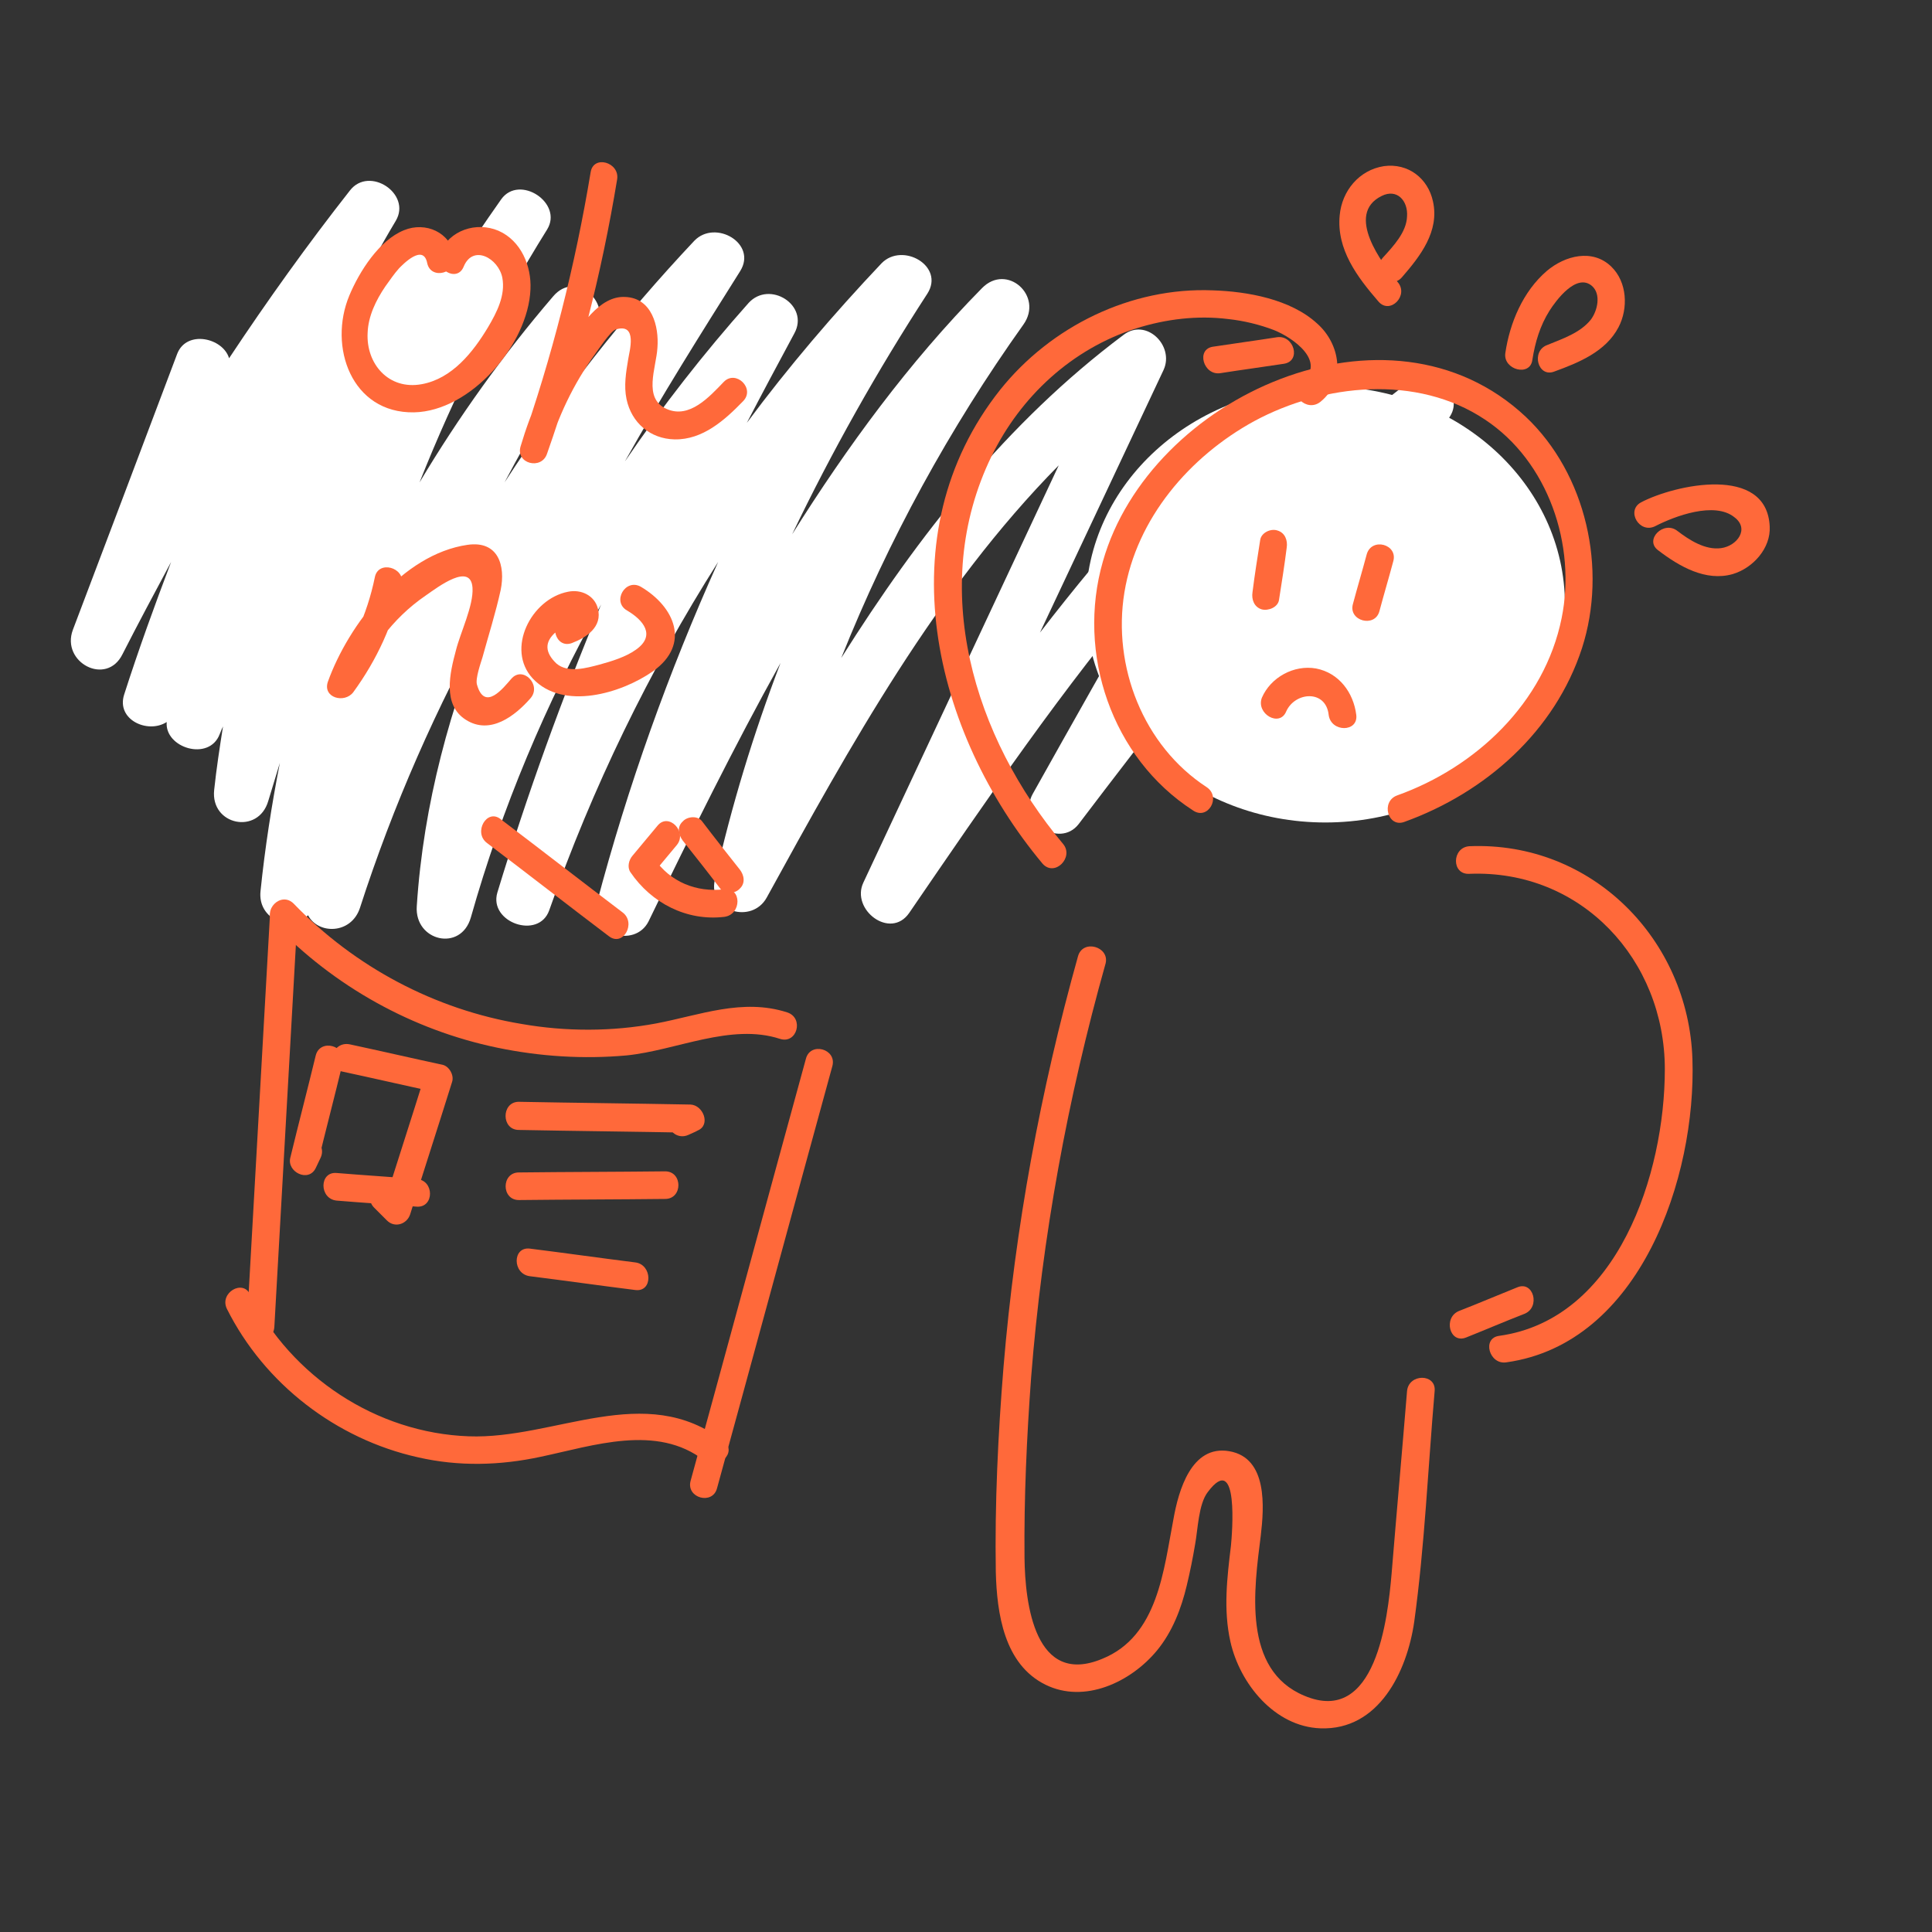 <?xml version="1.0" encoding="utf-8"?>
<!-- Generator: Adobe Illustrator 19.0.0, SVG Export Plug-In . SVG Version: 6.00 Build 0)  -->
<svg version="1.1" id="圖層_1" xmlns="http://www.w3.org/2000/svg" xmlns:xlink="http://www.w3.org/1999/xlink" x="0px" y="0px"
	 viewBox="0 0 350 350" style="enable-background:new 0 0 350 350;" xml:space="preserve">
<rect x="0" y="0" width="350" height="350" fill="#333333" stroke="none"/>
<style type="text/css">
	.st0{fill:#FFFFFF;}
	.st1{fill:#FF693A;}
</style>
<path class="st0" d="M265.6,86.4c-7.5,6.7-15,13.5-22.6,20.2c6.6-10.4,13.1-20.8,19.7-31.2c2.7-4.3-3.5-9.2-7.3-6.3
	c-11.2,8.4-21.3,17.9-30.8,28c3.8-6.8,7.7-13.6,11.5-20.3c2.3-4.2-3.5-9.7-7.3-6.3c-15,13.3-28.2,28.3-40.4,44.1L210.8,67
	c2-4.4-3.2-9.5-7.3-6.3c-21.1,15.8-37.2,36.4-51.1,58.5c8.5-21.3,19.6-41.6,33-60.4c3.7-5.2-3-11.2-7.5-6.6
	c-13.3,13.5-24.4,28.7-34.4,44.6c7.2-15,15.4-29.6,24.5-43.6c3.2-5-4.5-9.4-8.3-5.5c-8.7,9.2-16.9,18.8-24.4,28.9
	c2.8-5.4,5.7-10.8,8.6-16.2c2.8-5.1-4.5-9.7-8.3-5.5c-8.1,9.1-15.6,18.7-22.4,28.7c6.6-11.8,13.8-23.2,20.9-34.5
	c3.1-5-4.5-9.4-8.3-5.5C113,57.2,101.5,71.8,91.4,87.4c4.9-9.3,10.3-18.4,16.3-27.1c3.6-5.2-3.3-11.6-7.5-6.6
	c-9,10.5-17.1,21.8-24.2,33.7c6.3-15.9,14-31.2,23.1-45.8c3-4.8-5-10.1-8.3-5.5c-3.1,4.4-6.2,9-9.1,13.5c0.6-4.2-5.9-7.9-8.9-3.9
	c-1,1.4-2,2.8-3,4.2c-0.5-1-1.4-1.9-2.4-2.4c1.4-2.5,2.8-5,4.3-7.5c2.9-4.9-4.8-10-8.3-5.5c-7.7,9.8-15,20-21.9,30.4
	c-1.1-3.7-7.7-5.2-9.4-0.8c-6.3,16.7-12.6,33.4-18.9,50c-2.2,5.9,6.1,10.3,9,4.4C25,113,28,107.4,31,101.8c-3,7.9-5.9,15.9-8.5,24
	c-1.5,4.6,4.3,7.2,7.7,5c-0.4,4.7,7.7,7.2,9.6,2.2c0.2-0.5,0.4-1,0.6-1.4c-0.6,3.8-1.2,7.7-1.6,11.5c-0.7,6.4,8,8.2,9.8,2
	c0.7-2.3,1.4-4.6,2.1-6.9c-1.5,7.7-2.7,15.4-3.5,23.2c-0.6,5.3,5.8,7.6,8.6,4.4c1.8,3.5,7.8,3.5,9.4-1.3c6-18.6,13.9-36.5,23.4-53.5
	c-7,16.9-11.9,34.6-13.1,53.2c-0.4,6.3,8,8.3,9.8,2c5.6-19.8,13.6-38.8,23.6-56.7c-7.1,17-13.4,34.4-18.8,52.2
	c-1.6,5.4,7.5,8.6,9.4,3.2c7.8-22.2,18.1-43.4,30.6-63.1c-9,20-16.4,40.7-22,61.9c-1.5,5.5,6.9,8.2,9.4,3.2
	c7.6-15.7,15.4-31.5,23.9-46.8c-4.9,12.8-8.9,25.9-11.9,39.3c-1.3,5.7,6.7,8.1,9.4,3.2c15.1-27.5,30.8-55.9,52.9-78.3
	c-11.8,25.2-23.6,50.4-35.4,75.6c-2.3,4.9,4.9,10.4,8.3,5.5c13.9-20.3,27.9-40.9,43.9-59.7c-7.2,12.7-14.4,25.4-21.5,38.1
	c-2.8,4.9,4.8,10,8.3,5.5c12.7-16.7,25.5-33.5,40-48.6L215.3,132c-3.3,5.2,4.4,8.9,8.3,5.5c16.5-14.8,33.1-29.7,49.6-44.5
	C278,88.7,270.4,82.2,265.6,86.4z"/>
<ellipse class="st0" cx="240.1" cy="109.5" rx="43.4" ry="39.5"/>
<g id="XMLID_10_">
	<g id="XMLID_1_">
		<g id="XMLID_213_">
			<path id="XMLID_217_" class="st1" d="M218.6,142.6c-11.5-7.5-17.1-21.9-14.9-35.3c2.2-13.4,11.8-24.6,23.5-31
				c12.6-6.8,29.5-8.5,41.8-0.3c11.5,7.6,16.6,22.8,13.9,36c-3.1,15.3-15.5,27-29.8,32.1c-3,1.1-1.7,5.9,1.3,4.8
				c14.7-5.3,27.3-16.4,32.2-31.5c4.6-14.3,0.8-31.5-10.2-41.9c-24.8-23.3-68.1-3.7-76.6,26.2c-4.8,16.7,1.6,35.6,16.3,45.1
				C218.8,148.7,221.3,144.4,218.6,142.6L218.6,142.6z"/>
		</g>
	</g>
	<g id="XMLID_2_">
		<g id="XMLID_207_">
			<path id="XMLID_211_" class="st1" d="M228.3,97.8c-0.5,3.2-1,6.3-1.4,9.5c-0.2,1.3,0.3,2.7,1.7,3.1c1.2,0.3,2.9-0.4,3.1-1.7
				c0.5-3.2,1-6.3,1.4-9.5c0.2-1.3-0.3-2.7-1.7-3.1C230.2,95.7,228.5,96.5,228.3,97.8L228.3,97.8z"/>
		</g>
	</g>
	<g id="XMLID_3_">
		<g id="XMLID_201_">
			<path id="XMLID_205_" class="st1" d="M247.6,100.4c-0.8,3-1.7,6-2.5,9c-0.9,3.1,4,4.4,4.8,1.3c0.8-3,1.7-6,2.5-9
				C253.3,98.6,248.5,97.3,247.6,100.4L247.6,100.4z"/>
		</g>
	</g>
	<g id="XMLID_5_">
		<g id="XMLID_195_">
			<path id="XMLID_199_" class="st1" d="M192.6,152.9c-16.2-19.3-24.5-46.5-13-70.2c5.3-10.9,14.6-19.5,26.2-23.2
				c5.4-1.7,11.1-2.4,16.7-1.7c2.8,0.3,5.7,1,8.3,2c3.5,1.4,9.7,5.8,4.9,9.5c-2.5,2,1,5.5,3.5,3.5c4.7-3.8,3.6-10.5-0.6-14.2
				c-4.8-4.4-12.6-5.8-18.9-6c-14.8-0.6-29.3,6.5-38.5,18c-20.8,26.2-12.2,62.1,7.7,85.9C191.1,158.9,194.6,155.3,192.6,152.9
				L192.6,152.9z"/>
		</g>
	</g>
	<g id="XMLID_6_">
		<g id="XMLID_189_">
			<path id="XMLID_193_" class="st1" d="M266.2,158.3c20.3-0.8,35.4,15.6,35.4,35.4c0,18.9-8.5,45.3-30,48.3
				c-3.2,0.4-1.8,5.3,1.3,4.8c24.3-3.4,34.4-33.6,33.7-54.9c-0.7-21.7-18.2-39.5-40.4-38.6C263,153.5,262.9,158.5,266.2,158.3
				L266.2,158.3z"/>
		</g>
	</g>
	<g id="XMLID_7_">
		<g id="XMLID_183_">
			<path id="XMLID_187_" class="st1" d="M195.3,173.2c-6.8,24.3-11.4,49.2-13.5,74.4c-1,12.3-1.6,24.8-1.4,37.2
				c0.2,7.5,1.5,16.7,9,20.4c7.1,3.5,15.5-0.5,20.2-6.2c2.8-3.4,4.4-7.6,5.4-11.8c0.6-2.5,1.1-5,1.5-7.4c0.5-2.6,0.6-7.3,2.3-9.5
				c5.7-7.6,4.4,7.7,4.2,9.7c-0.7,5.8-1.4,11.6-0.1,17.4c1.7,7.6,8,15.4,16.3,15.7c10.6,0.4,15.7-10.3,17-19.3
				c1.9-13.8,2.5-27.9,3.7-41.8c0.3-3.2-4.7-3.2-5,0c-0.9,11-1.9,22.1-2.8,33.1c-0.7,8-2.8,27.6-15.8,22.1
				c-11.3-4.7-9.1-19.4-7.9-29c0.6-5.1,1.3-14.1-5.7-15.3c-6.9-1.2-9.2,7.2-10.1,12.2c-1.8,9.3-2.8,21.3-12.9,25.4
				c-12.2,5.1-14-9.9-14.1-18.3c-0.1-10.9,0.4-21.8,1.2-32.7c2-25.4,6.6-50.5,13.5-75C201,171.5,196.2,170.1,195.3,173.2
				L195.3,173.2z"/>
		</g>
	</g>
	<g id="XMLID_4_">
		<g id="XMLID_177_">
			<path id="XMLID_181_" class="st1" d="M233,128.9c1.6-3.6,7.2-4,7.7,0.6c0.4,3.2,5.4,3.2,5,0c-0.5-4-3.1-7.6-7.3-8.4
				c-4-0.7-8.2,1.6-9.8,5.3C227.5,129.3,231.8,131.8,233,128.9L233,128.9z"/>
		</g>
	</g>
</g>
<g id="XMLID_9_">
	<g id="XMLID_12_">
		<g id="XMLID_171_">
			<path id="XMLID_175_" class="st1" d="M82.3,46.3c-0.7-4.2-5.2-6.2-9.1-4.6c-4.5,1.8-8.1,7.5-9.9,11.8
				c-3.9,9.3,0.4,21.4,11.7,21.2c10.3-0.2,20.7-12.3,21.1-22.3c0.2-4.2-1.7-8.8-5.8-10.6c-4-1.7-8.9-0.1-10.6,4
				c-1.2,2.9,3.1,5.5,4.3,2.5c1.7-4.1,6.3-1.5,7,2c0.6,3.2-1,6.3-2.6,9c-2.7,4.5-6.5,9.3-12,10.3c-6,1.1-10.1-3.7-9.8-9.3
				c0.1-3,1.5-5.9,3.2-8.4c0.8-1.1,1.6-2.3,2.5-3.3c0.6-0.6,4.4-4.6,5.1-0.9C78.1,50.8,82.9,49.5,82.3,46.3L82.3,46.3z"/>
		</g>
	</g>
	<g id="XMLID_13_">
		<g id="XMLID_165_">
			<path id="XMLID_169_" class="st1" d="M107,31.2c-2.8,16.9-7,33.5-12.7,49.7c1.6,0.4,3.2,0.9,4.8,1.3c1.9-6.6,4.8-12.7,8.8-18.2
				c0.3-0.4,2.7-4,3.6-4.3c4.1-1.3,2.5,4,2.3,5.4c-0.4,2.4-0.8,4.8-0.3,7.2c0.9,4.3,4.3,7.2,8.7,7.3c5.1,0.1,9.1-3.5,12.4-6.9
				c2.3-2.3-1.3-5.8-3.5-3.5c-2.6,2.7-6.2,6.7-10.3,4.9c-4.4-1.9-1.9-7.5-1.7-11.1c0.3-3.9-1-9-5.8-9.2c-4.8-0.3-8.3,5.6-10.6,9
				c-3.8,5.5-6.5,11.7-8.4,18.1c-0.9,3.1,3.8,4.3,4.8,1.3c5.7-16.2,9.9-32.7,12.7-49.7C112.3,29.4,107.5,28,107,31.2L107,31.2z"/>
		</g>
	</g>
</g>
<g id="XMLID_19_">
	<g id="XMLID_14_">
		<g id="XMLID_159_">
			<path id="XMLID_163_" class="st1" d="M67.9,104.6c-1.4,6.8-4.2,12.8-8.3,18.4c1.5,0.6,3,1.3,4.6,1.9c2.4-6.8,6.9-12.9,12.9-17
				c2.3-1.6,8.2-6.1,8.5-1.4c0.2,3.2-2.2,8.1-3,11.3c-1.1,4.1-2.5,9.9,1.8,12.6c4.4,2.8,8.9-0.7,11.7-3.9c2.1-2.4-1.4-6-3.5-3.5
				c-1.4,1.6-4.8,6-6.2,1c-0.3-1.1,0.7-3.9,1-4.9c1.1-4,2.4-8.1,3.3-12.2c0.9-4.4-0.4-9-6-8.2c-11.8,1.7-21.6,14.5-25.3,24.8
				c-1,2.9,3,4,4.6,1.9c4.3-5.9,7.3-12.4,8.8-19.6C73.4,102.8,68.5,101.4,67.9,104.6L67.9,104.6z"/>
		</g>
	</g>
	<g id="XMLID_15_">
		<g id="XMLID_152_">
			<path id="XMLID_157_" class="st1" d="M103.6,116.5c2.6-1,5.6-2.9,4.7-6.3c-0.6-2.3-3-3.5-5.4-3c-6.7,1.3-11.3,10.4-6.4,15.7
				c5.5,5.9,16.1,2.7,21.8-1.3c6.9-4.9,3.9-11.7-2.2-15.3c-2.8-1.6-5.3,2.7-2.5,4.3c2.9,1.7,5.3,4.5,1.6,7.1
				c-1.8,1.3-4.4,2.1-6.6,2.7c-2.3,0.6-5.7,1.6-7.8-0.2c-2.1-2-2.2-3.9-0.1-5.7c1-0.6,1.5-1.5,1.4-2.7
				C99.3,112.8,100.6,117.6,103.6,116.5L103.6,116.5z"/>
		</g>
	</g>
</g>
<g id="XMLID_20_">
	<g id="XMLID_145_">
		<path id="XMLID_150_" class="st1" d="M48.9,165.9c-1.4,24.8-2.8,49.7-4.2,74.5c-0.2,3.2,4.8,3.2,5,0c1.4-24.8,2.8-49.7,4.2-74.5
			C54.1,162.7,49.1,162.7,48.9,165.9L48.9,165.9z"/>
	</g>
</g>
<g id="XMLID_27_">
	<g id="XMLID_138_">
		<path id="XMLID_143_" class="st1" d="M49.6,167.3c10.9,11.4,25.1,19.3,40.5,22.5c7.7,1.6,15.6,2.1,23.4,1.4c9-0.9,18.9-5.9,27.8-3
			c3.1,1,4.4-3.8,1.3-4.8c-8.1-2.6-15.8,0.5-23.7,2c-8,1.5-16.4,1.5-24.4,0.1c-15.7-2.6-30.2-10.3-41.3-21.8
			C50.9,161.4,47.4,164.9,49.6,167.3L49.6,167.3z"/>
	</g>
</g>
<g id="XMLID_34_">
	<g id="XMLID_131_">
		<path id="XMLID_136_" class="st1" d="M146,191.8c-7,25.5-13.9,51-20.9,76.5c-0.8,3.1,4,4.4,4.8,1.3c7-25.5,13.9-51,20.9-76.5
			C151.6,190,146.8,188.7,146,191.8L146,191.8z"/>
	</g>
</g>
<g id="XMLID_39_">
	<g id="XMLID_124_">
		<path id="XMLID_129_" class="st1" d="M41.1,237.1c6.8,13.6,19.8,23.6,34.6,26.9c7.4,1.7,14.9,1.5,22.3-0.1c9.5-2,21-6,29.6,0.7
			c2.5,1.9,6.1-1.6,3.5-3.5c-14.2-11-30.6-0.3-46.2-0.9c-16.7-0.6-32.1-10.8-39.6-25.7C44,231.7,39.7,234.2,41.1,237.1L41.1,237.1z"
			/>
	</g>
</g>
<g id="XMLID_50_">
	<g id="XMLID_117_">
		<path id="XMLID_122_" class="st1" d="M57.2,191.2c-1.5,6.2-3.1,12.3-4.6,18.5c-0.7,2.6,3.3,4.6,4.6,1.9c0.3-0.6,0.6-1.3,0.9-1.9
			c1.3-2.9-3-5.4-4.3-2.5c-0.3,0.6-0.6,1.3-0.9,1.9c1.5,0.6,3,1.3,4.6,1.9c1.5-6.2,3.1-12.3,4.6-18.5
			C62.8,189.4,58,188.1,57.2,191.2L57.2,191.2z"/>
	</g>
</g>
<g id="XMLID_51_">
	<g id="XMLID_110_">
		<path id="XMLID_115_" class="st1" d="M61.9,194.1c5.6,1.2,11.2,2.5,16.8,3.7c-0.6-1-1.2-2.1-1.7-3.1c-2.5,8-5.1,16-7.6,24
			c1.4-0.4,2.8-0.7,4.2-1.1c-0.8-0.8-1.5-1.5-2.3-2.3c-2.3-2.3-5.8,1.2-3.5,3.5c0.8,0.8,1.5,1.5,2.3,2.3c1.4,1.4,3.6,0.7,4.2-1.1
			c2.5-8,5.1-16,7.6-24c0.4-1.2-0.5-2.8-1.7-3.1c-5.6-1.2-11.2-2.5-16.8-3.7C60.1,188.5,58.8,193.4,61.9,194.1L61.9,194.1z"/>
	</g>
</g>
<g id="XMLID_59_">
	<g id="XMLID_103_">
		<path id="XMLID_108_" class="st1" d="M61,217.5c4.8,0.4,9.7,0.7,14.5,1.1c3.2,0.2,3.2-4.8,0-5c-4.8-0.4-9.7-0.7-14.5-1.1
			C57.8,212.2,57.8,217.2,61,217.5L61,217.5z"/>
	</g>
</g>
<g id="XMLID_61_">
	<g id="XMLID_96_">
		<path id="XMLID_101_" class="st1" d="M94,204.7c10.4,0.2,20.8,0.3,31.2,0.5c-0.4-1.6-0.8-3.1-1.3-4.7c-0.6,0.3-1.2,0.5-1.7,0.8
			c-2.9,1.3-0.4,5.6,2.5,4.3c0.6-0.3,1.2-0.5,1.7-0.8c2.4-1,1-4.6-1.3-4.7c-10.4-0.2-20.8-0.3-31.2-0.5
			C90.8,199.7,90.8,204.7,94,204.7L94,204.7z"/>
	</g>
</g>
<g id="XMLID_92_">
	<g id="XMLID_89_">
		<path id="XMLID_94_" class="st1" d="M94,217.4c8.8-0.1,17.7-0.1,26.5-0.2c3.2,0,3.2-5,0-5c-8.8,0.1-17.7,0.1-26.5,0.2
			C90.8,212.4,90.8,217.4,94,217.4L94,217.4z"/>
	</g>
</g>
<g id="XMLID_99_">
	<g id="XMLID_83_">
		<path id="XMLID_87_" class="st1" d="M96,231.2c6.4,0.8,12.7,1.7,19.1,2.5c3.2,0.4,3.1-4.6,0-5c-6.4-0.8-12.7-1.7-19.1-2.5
			C92.8,225.8,92.8,230.8,96,231.2L96,231.2z"/>
	</g>
</g>
<g id="XMLID_106_">
	<g id="XMLID_77_">
		<path id="XMLID_81_" class="st1" d="M123.7,152.3c2.3,2.9,4.6,5.8,6.8,8.7c0.8,1.1,2.7,0.9,3.5,0c1.1-1,0.8-2.5,0-3.5
			c-2.3-2.9-4.6-5.8-6.8-8.7c-0.8-1.1-2.7-0.9-3.5,0C122.6,149.8,122.9,151.2,123.7,152.3L123.7,152.3z"/>
	</g>
</g>
<g id="XMLID_113_">
	<g id="XMLID_71_">
		<path id="XMLID_75_" class="st1" d="M119.1,149.6c-1.5,1.8-3,3.6-4.5,5.4c-0.7,0.8-1,2.1-0.4,3c3.8,5.6,10.2,8.9,17,8.1
			c3.2-0.4,3.2-5.4,0-5c-5,0.6-9.8-1.3-12.7-5.6c-0.1,1-0.3,2-0.4,3c1.5-1.8,3-3.6,4.5-5.4C124.6,150.7,121.1,147.1,119.1,149.6
			L119.1,149.6z"/>
	</g>
</g>
<g id="XMLID_120_">
	<g id="XMLID_65_">
		<path id="XMLID_69_" class="st1" d="M88.2,152.7c7.4,5.6,14.7,11.3,22.1,16.9c2.6,2,5-2.4,2.5-4.3c-7.4-5.6-14.7-11.3-22.1-16.9
			C88.2,146.4,85.7,150.8,88.2,152.7L88.2,152.7z"/>
	</g>
</g>
<g id="XMLID_127_">
	<g id="XMLID_57_">
		<path id="XMLID_63_" class="st1" d="M221.1,67.6c3.8-0.6,7.6-1.1,11.5-1.7c3.2-0.5,1.8-5.3-1.3-4.8c-3.8,0.6-7.6,1.1-11.5,1.7
			C216.6,63.2,218,68.1,221.1,67.6L221.1,67.6z"/>
	</g>
</g>
<g id="XMLID_134_">
	<g id="XMLID_49_">
		<path id="XMLID_55_" class="st1" d="M265.6,242.3c3.5-1.4,7-2.9,10.6-4.3c2.9-1.2,1.6-6-1.3-4.8c-3.5,1.4-7,2.9-10.6,4.3
			C261.4,238.7,262.6,243.5,265.6,242.3L265.6,242.3z"/>
	</g>
</g>
<g id="XMLID_141_">
	<g id="XMLID_43_">
		<path id="XMLID_47_" class="st1" d="M253.2,51.1c-2.8-3.3-9.6-12.3-2.9-15.6c2.8-1.4,4.8,0.9,4.6,3.7c-0.1,2.9-2.5,5.4-4.4,7.5
			c-2.1,2.4,1.4,6,3.5,3.5c3.3-3.8,6.8-8.3,5.6-13.7c-0.9-4.2-4.5-7-8.9-6.4c-4.5,0.7-7.6,4.5-8,8.9c-0.6,6.2,3.2,11.2,7,15.6
			C251.8,57.1,255.3,53.5,253.2,51.1L253.2,51.1z"/>
	</g>
</g>
<g id="XMLID_148_">
	<g id="XMLID_36_">
		<path id="XMLID_41_" class="st1" d="M277.6,65.2c0.5-3.2,1.4-6.2,3.1-8.9c1.2-1.9,4.9-6.9,7.7-4.5c1.7,1.5,1,4.5-0.2,6.1
			c-1.9,2.4-5.2,3.5-7.9,4.6c-3,1.1-1.7,6,1.3,4.8c4.4-1.6,9.3-3.6,11.6-8c1.8-3.4,1.6-8.2-1.3-11c-3.4-3.3-8.4-2-11.7,0.8
			c-4.3,3.7-6.7,9.4-7.5,14.9C272.3,67,277.2,68.3,277.6,65.2L277.6,65.2z"/>
	</g>
</g>
<g id="XMLID_155_">
	<g id="XMLID_29_">
		<path id="XMLID_33_" class="st1" d="M299.9,95.3c3.5-1.8,10.7-4.5,14.3-1.6c2.8,2.1,0.5,5.2-2.4,5.6s-5.8-1.5-7.9-3.1
			c-2.5-2-6.1,1.6-3.5,3.5c3.8,2.9,8.6,5.7,13.5,4.3c3.7-1.1,6.9-4.7,6.7-8.6c-0.5-11.3-17.2-7.6-23.3-4.4
			C294.5,92.5,297,96.8,299.9,95.3L299.9,95.3z"/>
	</g>
</g>
</svg>

